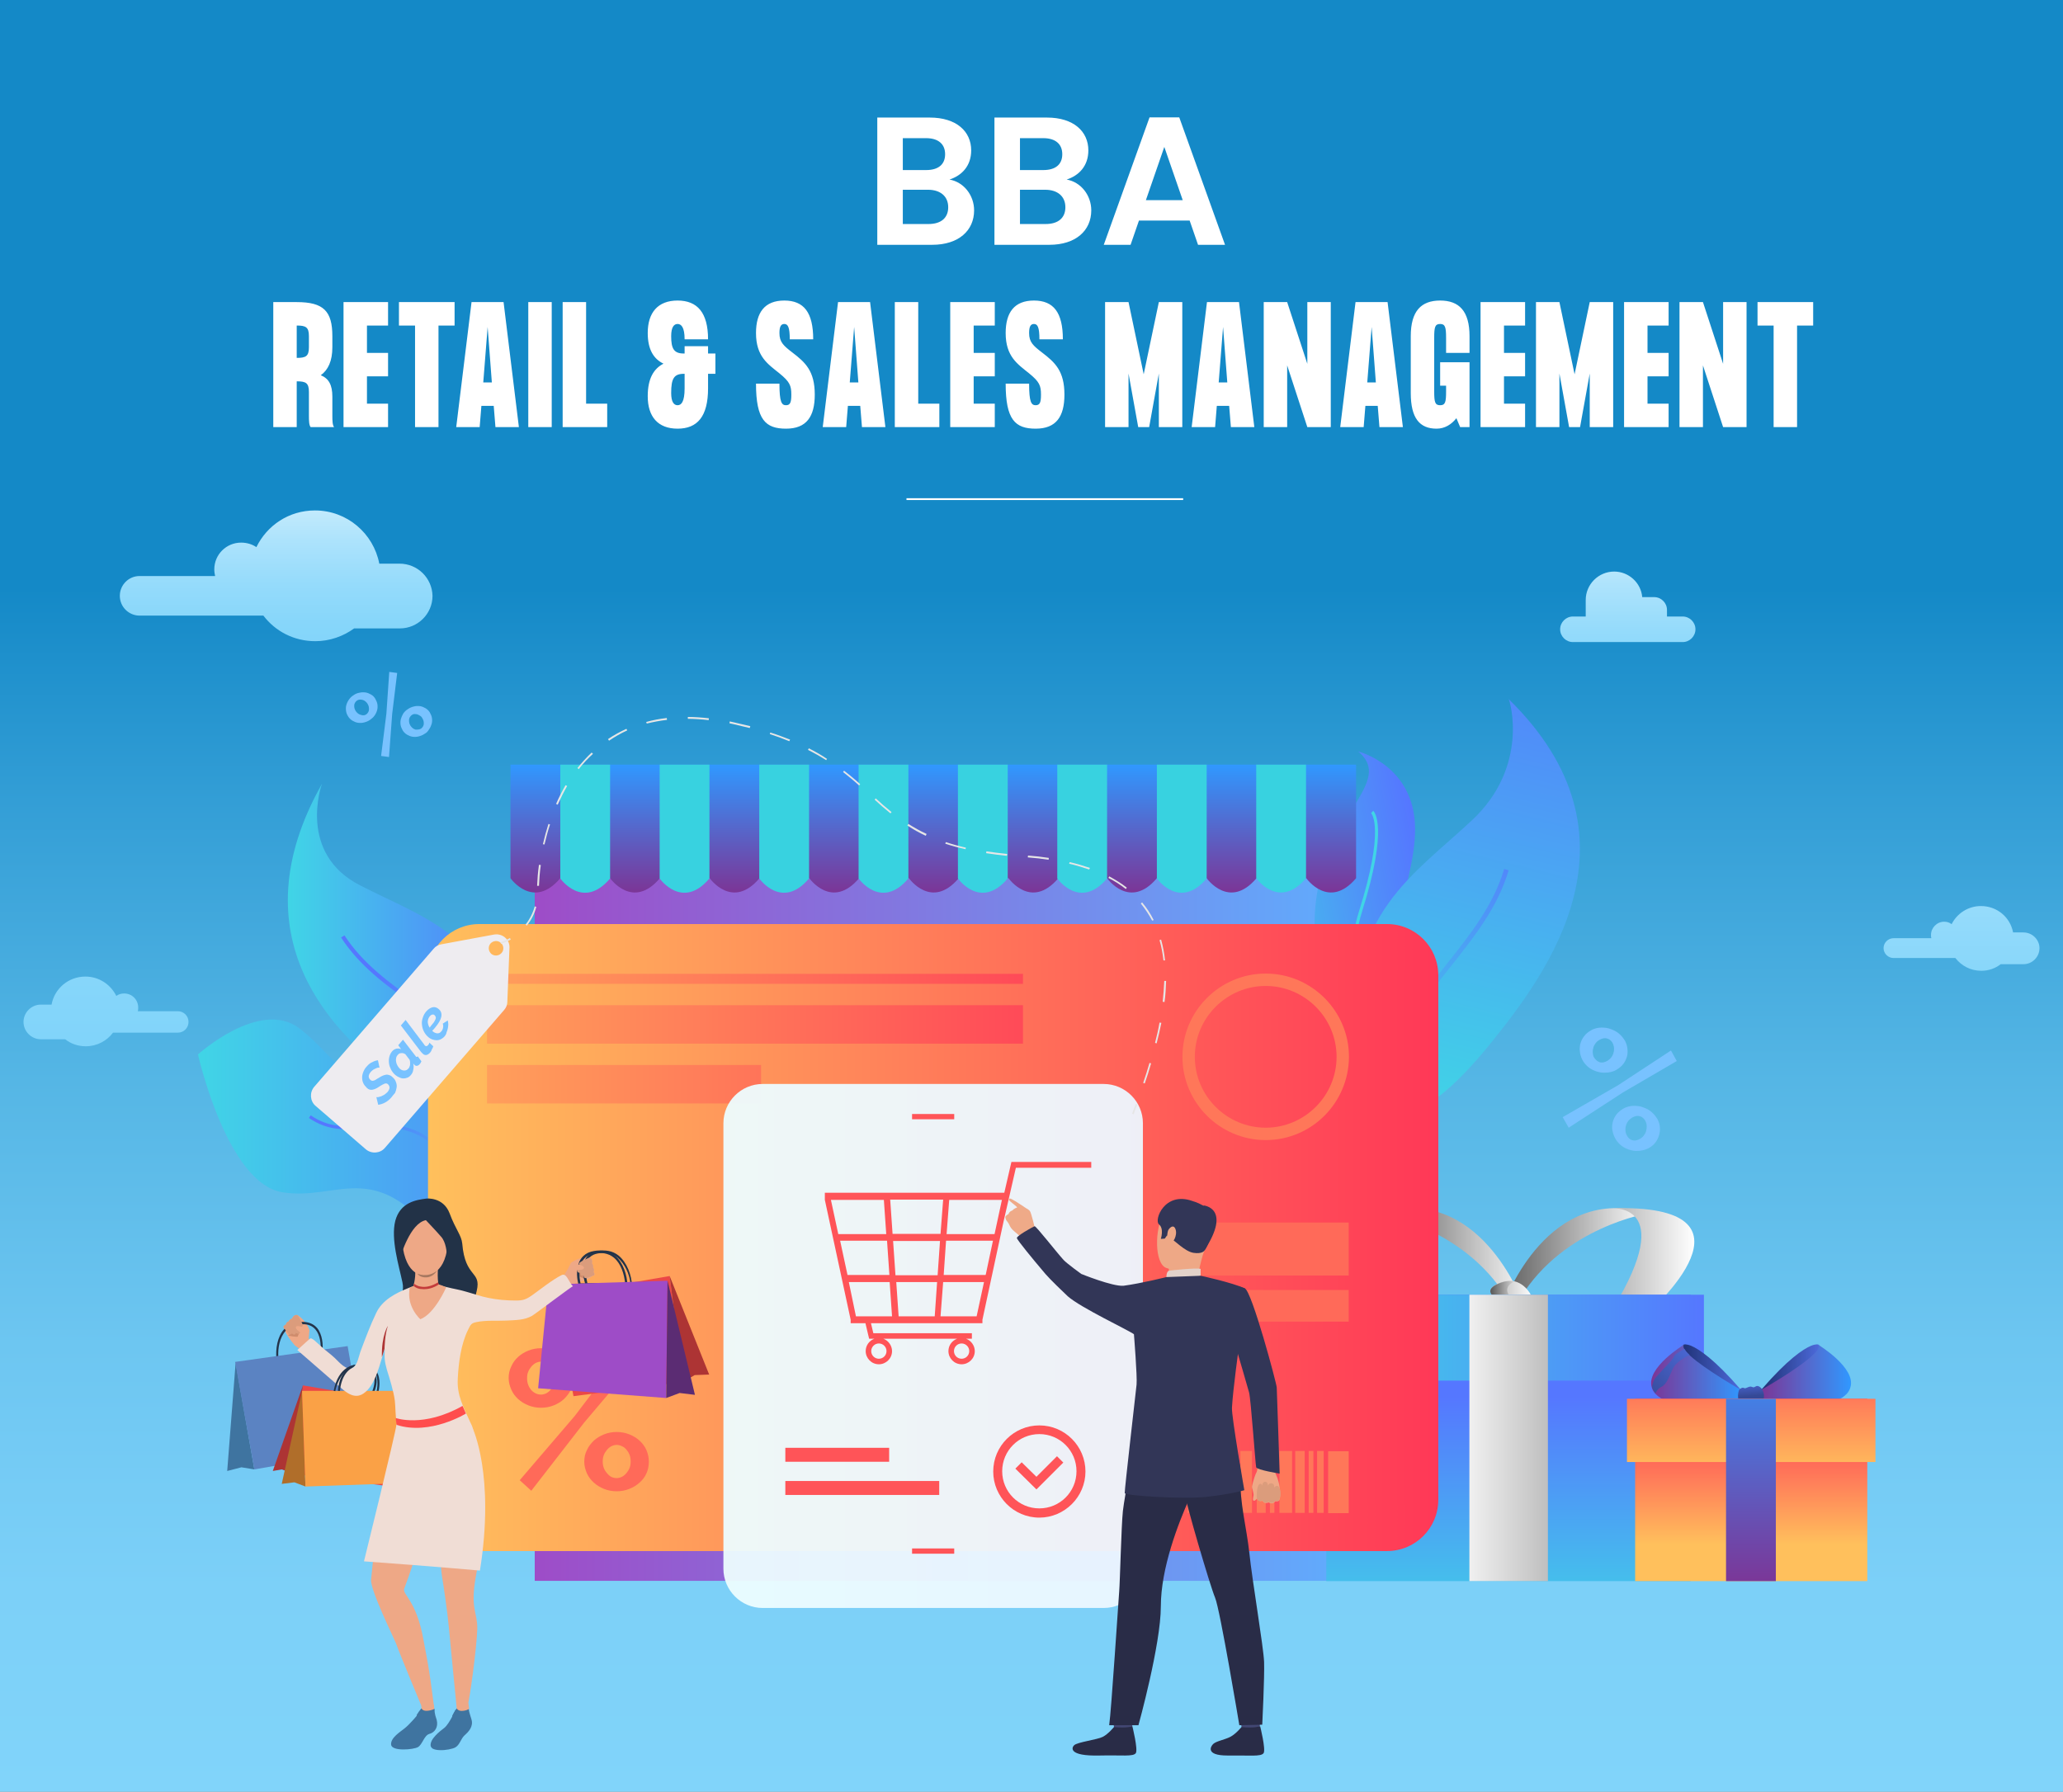 <svg width="396" height="344" viewBox="0 0 396 344" fill="none" xmlns="http://www.w3.org/2000/svg">
<rect x="0" y="0" width="396" height="344" fill="#808080" stroke="none"/>
<path d="M0 344V0H396V344H0Z" fill="url(#paint0_linear_228_15805)"/>
<path d="M322.992 118.363H319.983V117.096C319.983 115.75 318.875 114.641 317.529 114.641H315.232C314.995 111.87 312.619 109.732 309.848 109.732C306.839 109.732 304.384 112.187 304.384 115.196V118.363H301.929C300.583 118.363 299.475 119.471 299.475 120.818C299.475 122.164 300.583 123.272 301.929 123.272H322.992C324.338 123.272 325.447 122.164 325.447 120.818C325.447 119.471 324.338 118.363 322.992 118.363Z" fill="url(#paint1_linear_228_15805)"/>
<path d="M166.049 161.518H163.04V160.251C163.04 158.905 161.931 157.797 160.585 157.797H158.289C158.051 155.025 155.676 152.887 152.904 152.887C149.895 152.887 147.441 155.342 147.441 158.351V161.518H144.986C143.64 161.518 142.531 162.627 142.531 163.973C142.531 165.319 143.64 166.428 144.986 166.428H166.049C167.395 166.428 168.504 165.319 168.504 163.973C168.504 162.627 167.395 161.518 166.049 161.518Z" fill="url(#paint2_linear_228_15805)"/>
<path d="M76.687 108.215H72.807C71.698 102.434 66.63 98 60.454 98C55.465 98 51.269 100.851 49.21 105.047C48.418 104.493 47.389 104.176 46.28 104.176C43.429 104.176 41.133 106.473 41.133 109.323C41.133 109.798 41.212 110.194 41.291 110.59H26.801C24.663 110.59 23 112.332 23 114.391C23 116.529 24.742 118.192 26.801 118.192H50.556C52.852 121.201 56.416 123.101 60.533 123.101C63.305 123.101 65.918 122.151 67.977 120.647H76.766C80.171 120.647 83.022 117.875 83.022 114.391C82.942 110.986 80.171 108.215 76.687 108.215Z" fill="url(#paint3_linear_228_15805)"/>
<path d="M388.398 179.018H386.419C385.864 176.088 383.33 173.95 380.242 173.95C377.787 173.95 375.649 175.376 374.62 177.434C374.224 177.118 373.749 176.959 373.195 176.959C371.769 176.959 370.661 178.147 370.661 179.493C370.661 179.731 370.661 179.968 370.74 180.127H363.455C362.426 180.127 361.555 180.998 361.555 182.027C361.555 183.056 362.426 183.927 363.455 183.927H375.333C376.52 185.432 378.263 186.382 380.321 186.382C381.747 186.382 383.014 185.907 384.043 185.115H388.398C390.14 185.115 391.486 183.69 391.486 182.027C391.486 180.443 390.14 179.018 388.398 179.018Z" fill="url(#paint4_linear_228_15805)"/>
<path d="M187.256 165.215H191.136C192.244 159.434 197.312 155 203.488 155C208.477 155 212.674 157.851 214.732 162.047C215.524 161.493 216.554 161.176 217.662 161.176C220.513 161.176 222.809 163.473 222.809 166.323C222.809 166.798 222.73 167.194 222.651 167.59H237.221C239.359 167.59 241.022 169.332 241.022 171.391C241.022 173.529 239.28 175.192 237.221 175.192H213.466C211.169 178.201 207.606 180.101 203.488 180.101C200.717 180.101 198.104 179.151 196.045 177.647H187.256C183.851 177.647 181 174.875 181 171.391C181 167.986 183.851 165.215 187.256 165.215Z" fill="url(#paint5_linear_228_15805)"/>
<path d="M7.839 192.875H9.898C10.453 189.787 13.145 187.491 16.391 187.491C19.004 187.491 21.221 188.995 22.33 191.212C22.726 190.896 23.28 190.737 23.835 190.737C25.339 190.737 26.527 191.925 26.527 193.43C26.527 193.667 26.527 193.905 26.448 194.142H34.129C35.237 194.142 36.187 195.013 36.187 196.201C36.187 197.31 35.316 198.26 34.129 198.26H21.697C20.509 199.843 18.608 200.873 16.471 200.873C14.966 200.873 13.62 200.398 12.511 199.527H7.839C6.018 199.527 4.514 198.022 4.514 196.201C4.514 194.38 6.018 192.875 7.839 192.875Z" fill="url(#paint6_linear_228_15805)"/>
<path d="M255.602 156.263H102.645V303.505H255.602V156.263Z" fill="url(#paint7_linear_228_15805)"/>
<path d="M292.17 249.788C292.17 249.788 283.875 226.976 264.654 232.944C264.654 232.944 280.84 235.524 289.186 249.13C297.481 262.686 292.17 249.788 292.17 249.788Z" fill="url(#paint8_linear_228_15805)"/>
<path d="M288.884 249.788C288.884 249.788 297.179 226.976 316.4 232.944C316.4 232.944 300.214 235.524 291.868 249.13C283.624 262.686 288.884 249.788 288.884 249.788Z" fill="url(#paint9_linear_228_15805)"/>
<path d="M309.115 231.983C309.115 231.983 322.165 230.618 309.621 251.204L316.399 252.013C316.399 252.013 340.476 230.921 309.115 231.983Z" fill="url(#paint10_linear_228_15805)"/>
<path d="M294.447 249.839L292.171 250.85L291.564 251.103C291.564 251.103 282.56 248.574 287.618 246.399C288.832 245.893 289.844 245.792 290.704 245.994C293.435 246.652 294.447 249.839 294.447 249.839Z" fill="url(#paint11_linear_228_15805)"/>
<path d="M292.171 250.901L291.564 251.154C291.564 251.154 282.56 248.625 287.618 246.45C288.832 245.944 289.844 245.843 290.704 246.045C290.704 246.045 286.759 247.411 292.171 250.901Z" fill="url(#paint12_linear_228_15805)"/>
<path d="M324.544 248.574H254.59V303.556H324.544V248.574Z" fill="url(#paint13_linear_228_15805)"/>
<path d="M327.073 248.574H252.111V265.063H327.073V248.574Z" fill="url(#paint14_linear_228_15805)"/>
<path d="M297.128 248.574H282.055V303.556H297.128V248.574Z" fill="url(#paint15_linear_228_15805)"/>
<path d="M334.256 266.884C334.256 266.884 328.186 264.659 324.797 262.18C323.785 261.422 323.027 260.663 322.774 259.955C322.521 259.297 322.622 258.69 323.229 258.134C323.229 258.134 323.634 257.982 324.645 258.387C326.163 259.044 329.096 260.966 334.053 266.682C334.155 266.783 334.205 266.834 334.256 266.884Z" fill="url(#paint16_linear_228_15805)"/>
<path d="M334.253 266.884L333.899 268.604C333.899 268.604 321.759 271.639 317.864 267.694C317.814 267.643 317.763 267.593 317.713 267.542C317.359 267.137 317.156 266.733 317.055 266.328C315.942 262.585 323.226 258.184 323.226 258.184C323.074 258.387 323.125 258.69 323.327 259.044C323.529 259.398 323.884 259.803 324.339 260.208C327.222 262.888 334.253 266.884 334.253 266.884Z" fill="url(#paint17_linear_228_15805)"/>
<path d="M324.341 260.157C324.341 260.157 321.862 261.169 321.103 262.787C320.345 264.406 319.94 265.772 318.878 266.277C318.372 266.53 318.018 266.986 317.765 267.491C317.411 267.087 317.209 266.682 317.107 266.277C317.209 265.62 317.411 264.912 317.967 264.305C319.535 262.484 321.103 261.118 321.306 260.461C321.457 259.955 322.773 259.297 323.38 258.994C323.531 259.348 323.885 259.752 324.341 260.157Z" fill="url(#paint18_linear_228_15805)"/>
<path d="M337.998 266.884C337.998 266.884 344.068 264.659 347.457 262.18C348.468 261.422 349.227 260.663 349.48 259.955C349.733 259.297 349.632 258.69 349.025 258.134C349.025 258.134 348.62 257.982 347.608 258.387C346.091 259.044 343.157 260.966 338.2 266.682C338.099 266.783 338.049 266.834 337.998 266.884Z" fill="url(#paint19_linear_228_15805)"/>
<path d="M337.998 266.884L338.352 268.604C338.352 268.604 350.492 271.639 354.386 267.694C354.437 267.643 354.488 267.593 354.538 267.542C354.892 267.137 355.094 266.733 355.196 266.328C356.308 262.585 349.025 258.184 349.025 258.184C349.177 258.387 349.126 258.69 348.924 259.044C348.721 259.398 348.367 259.803 347.912 260.208C345.079 262.888 337.998 266.884 337.998 266.884Z" fill="url(#paint20_linear_228_15805)"/>
<path d="M333.796 266.884C333.796 266.884 334.353 266.227 334.757 266.48C335.162 266.733 335.718 265.974 336.325 266.277C336.932 266.581 336.983 265.772 337.742 266.227C338.5 266.682 338.905 268.149 338.349 268.857C337.792 269.616 337.489 268.705 337.236 268.857C336.983 269.009 336.477 269.666 335.617 269.161C334.757 268.655 333.543 269.616 333.645 269.009C333.746 268.402 333.442 268.098 333.796 266.884Z" fill="url(#paint21_linear_228_15805)"/>
<path d="M358.433 268.554H313.871V303.556H358.433V268.554Z" fill="url(#paint22_linear_228_15805)"/>
<path d="M359.999 268.554H312.301V280.693H359.999V268.554Z" fill="url(#paint23_linear_228_15805)"/>
<path d="M340.878 268.554H331.318V303.556H340.878V268.554Z" fill="url(#paint24_linear_228_15805)"/>
<path d="M76.795 207.755C84.483 213.117 92.07 216.708 96.117 214.533C96.37 214.381 96.572 214.229 96.774 214.078C99.101 212.257 99.91 207.957 98.342 200.168C94.245 179.531 81.246 176.243 69.106 169.971C57.119 163.85 61.671 150.75 61.823 150.446C45.232 179.834 63.745 198.65 76.795 207.755Z" fill="url(#paint25_linear_228_15805)"/>
<path d="M96.168 214.533C96.421 214.381 96.623 214.229 96.825 214.078C95.308 210.031 91.919 202.292 87.316 198.043C85.141 196.071 82.612 194.25 79.931 192.378C74.873 188.787 69.663 185.044 66.122 179.581L65.465 179.986C69.107 185.6 74.367 189.343 79.476 192.985C82.106 194.857 84.635 196.678 86.76 198.6C91.261 202.747 94.65 210.638 96.168 214.533Z" fill="url(#paint26_linear_228_15805)"/>
<path d="M54.186 228.898C64.808 230.618 71.687 222.221 83.928 237.699C94.499 251.052 109.471 236.283 113.315 231.983C113.922 231.326 114.276 230.871 114.276 230.871C114.276 230.871 114.024 230.921 113.619 231.022C110.989 231.579 100.923 233.248 98.546 225.559C95.814 216.708 87.974 204.72 77.656 207.907C67.337 211.093 65.112 203.304 57.474 197.436C49.887 191.67 38 202.444 38 202.444C38 202.444 43.564 227.178 54.186 228.898Z" fill="url(#paint27_linear_228_15805)"/>
<path d="M87.517 226.015C89.54 229.505 91.614 233.147 96.369 235.17C102.843 237.901 109.419 234.715 113.364 232.085C113.971 231.427 114.325 230.972 114.325 230.972C114.325 230.972 114.072 231.022 113.668 231.123C109.975 233.754 103.197 237.396 96.622 234.614C92.07 232.691 90.046 229.151 88.074 225.711C85.797 221.766 83.42 217.669 77.249 216.253C74.518 215.646 72.09 215.848 69.713 216C66.324 216.303 63.137 216.556 59.647 214.128L59.293 214.634C62.985 217.163 66.273 216.91 69.763 216.607C72.09 216.404 74.467 216.202 77.098 216.809C83.016 218.175 85.191 221.968 87.517 226.015Z" fill="url(#paint28_linear_228_15805)"/>
<path d="M252.413 179.429C253.576 200.471 270.217 199.409 271.532 199.308C271.583 199.308 271.633 199.308 271.633 199.308C271.279 198.903 270.925 198.448 270.622 198.043C262.276 186.46 271.785 170.628 271.633 158.995C271.482 146.906 260.708 144.276 260.708 144.276C268.599 150.902 251.199 157.578 252.413 179.429Z" fill="url(#paint29_linear_228_15805)"/>
<path d="M262.175 190.051C264.451 194.098 267.992 197.133 271.532 199.308C271.583 199.308 271.634 199.308 271.634 199.308C271.28 198.903 270.925 198.448 270.622 198.043C267.587 195.969 264.653 193.238 262.681 189.799C260.152 185.347 259.747 180.39 261.416 175.13C266.677 158.438 263.692 155.757 263.591 155.656L263.389 155.909L263.187 156.111C263.338 156.263 265.817 159.248 260.86 174.978C259.14 180.34 259.545 185.398 262.175 190.051Z" fill="url(#paint30_linear_228_15805)"/>
<path d="M285.998 200.471C279.372 208.665 272.341 214.887 267.283 213.774C266.979 213.724 266.676 213.622 266.423 213.521C263.338 212.257 261.163 207.907 260.404 199.055C258.431 175.535 271.38 167.948 282.558 157.477C293.585 147.159 289.842 134.513 289.589 134.21C316.549 160.613 297.227 186.612 285.998 200.471Z" fill="url(#paint31_linear_228_15805)"/>
<path d="M267.284 213.724C266.98 213.673 266.677 213.572 266.424 213.471C266.828 208.665 268.042 199.257 271.684 193.289C273.404 190.456 275.579 187.775 277.855 184.892C282.155 179.48 286.656 173.815 288.73 166.835L289.59 167.088C287.466 174.27 282.913 179.935 278.563 185.449C276.287 188.281 274.163 191.013 272.443 193.744C268.902 199.561 267.688 209.07 267.284 213.724Z" fill="url(#paint32_linear_228_15805)"/>
<path d="M266.223 297.79H92.022C86.559 297.79 82.158 293.389 82.158 287.926V187.27C82.158 181.807 86.559 177.406 92.022 177.406H266.223C271.686 177.406 276.087 181.807 276.087 187.27V287.926C276.087 293.389 271.686 297.79 266.223 297.79Z" fill="url(#paint33_linear_228_15805)"/>
<path d="M242.954 218.883C234.153 218.883 226.971 211.7 226.971 202.899C226.971 194.098 234.153 186.915 242.954 186.915C251.755 186.915 258.938 194.098 258.938 202.899C258.887 211.751 251.755 218.883 242.954 218.883ZM242.954 189.293C235.468 189.293 229.348 195.413 229.348 202.899C229.348 210.385 235.468 216.505 242.954 216.505C250.44 216.505 256.561 210.385 256.561 202.899C256.561 195.413 250.44 189.293 242.954 189.293Z" fill="#FF7759"/>
<path d="M103.858 270.273C102.998 270.273 102.189 270.122 101.43 269.818C100.672 269.515 100.014 269.11 99.458 268.604C98.901 268.098 98.446 267.491 98.142 266.783C97.839 266.075 97.637 265.367 97.637 264.558C97.637 263.799 97.788 263.04 98.142 262.332C98.446 261.624 98.901 261.017 99.458 260.511C100.014 260.005 100.672 259.601 101.43 259.297C102.189 258.994 102.998 258.842 103.858 258.842C104.718 258.842 105.527 258.994 106.286 259.297C107.045 259.601 107.702 260.005 108.259 260.511C108.815 261.017 109.27 261.624 109.574 262.332C109.877 263.04 110.08 263.748 110.08 264.558C110.08 265.367 109.928 266.126 109.574 266.783C109.27 267.491 108.815 268.048 108.259 268.604C107.702 269.11 107.045 269.515 106.286 269.818C105.527 270.122 104.718 270.273 103.858 270.273ZM99.761 284.183L110.333 271.841L120.095 258.994L122.371 261.017L112.103 273.156L101.987 286.206L99.761 284.183ZM103.858 267.744C104.212 267.744 104.566 267.643 104.87 267.491C105.173 267.34 105.477 267.087 105.73 266.783C105.983 266.48 106.185 266.176 106.337 265.772C106.488 265.367 106.539 264.962 106.539 264.558C106.539 263.698 106.286 262.939 105.73 262.332C105.224 261.725 104.566 261.422 103.858 261.422C103.504 261.422 103.15 261.523 102.847 261.674C102.543 261.826 102.24 262.079 101.987 262.383C101.734 262.686 101.531 262.99 101.38 263.394C101.228 263.748 101.177 264.153 101.177 264.608C101.177 265.468 101.43 266.227 101.987 266.884C102.493 267.441 103.15 267.744 103.858 267.744ZM118.375 286.308C117.515 286.308 116.706 286.156 115.947 285.852C115.188 285.549 114.531 285.144 113.974 284.638C113.418 284.133 112.963 283.526 112.659 282.868C112.356 282.16 112.154 281.452 112.154 280.642C112.154 279.833 112.305 279.074 112.659 278.417C112.963 277.709 113.418 277.152 113.974 276.596C114.531 276.09 115.188 275.685 115.947 275.382C116.706 275.078 117.515 274.927 118.375 274.927C119.235 274.927 120.044 275.078 120.803 275.382C121.562 275.685 122.219 276.09 122.776 276.596C123.332 277.102 123.787 277.709 124.091 278.417C124.394 279.125 124.546 279.833 124.546 280.642C124.546 281.452 124.394 282.21 124.091 282.868C123.787 283.576 123.332 284.133 122.776 284.638C122.219 285.144 121.562 285.549 120.803 285.852C120.044 286.156 119.235 286.308 118.375 286.308ZM118.375 283.778C118.729 283.778 119.083 283.677 119.387 283.526C119.69 283.374 119.994 283.121 120.247 282.817C120.499 282.514 120.702 282.21 120.853 281.806C121.005 281.452 121.056 281.047 121.056 280.592C121.056 280.137 121.005 279.732 120.853 279.327C120.702 278.923 120.499 278.619 120.247 278.316C119.994 278.012 119.741 277.81 119.387 277.658C119.083 277.506 118.729 277.405 118.375 277.405C118.021 277.405 117.667 277.506 117.363 277.658C117.06 277.81 116.756 278.063 116.504 278.366C116.251 278.67 116.048 278.973 115.897 279.378C115.745 279.783 115.694 280.187 115.694 280.592C115.694 281.452 115.947 282.21 116.504 282.817C117.009 283.475 117.616 283.778 118.375 283.778Z" fill="#FF6A59"/>
<path d="M196.368 192.985H93.486V200.37H196.368V192.985Z" fill="url(#paint34_linear_228_15805)"/>
<path d="M196.368 186.966H93.486V188.888H196.368V186.966Z" fill="url(#paint35_linear_228_15805)"/>
<path d="M146.091 204.467H93.486V211.852H146.091V204.467Z" fill="url(#paint36_linear_228_15805)"/>
<path opacity="0.95" d="M211.85 308.715H146.398C142.25 308.715 138.861 305.326 138.861 301.178V215.646C138.861 211.498 142.25 208.109 146.398 208.109H211.85C215.998 208.109 219.387 211.498 219.387 215.646V301.178C219.387 305.377 215.998 308.715 211.85 308.715Z" fill="url(#paint37_linear_228_15805)"/>
<path d="M199.506 291.366C194.6 291.366 190.654 287.37 190.654 282.514C190.654 277.608 194.65 273.662 199.506 273.662C204.412 273.662 208.358 277.658 208.358 282.514C208.358 287.37 204.362 291.366 199.506 291.366ZM199.506 275.331C195.561 275.331 192.374 278.518 192.374 282.463C192.374 286.409 195.561 289.595 199.506 289.595C203.451 289.595 206.638 286.409 206.638 282.463C206.638 278.518 203.451 275.331 199.506 275.331Z" fill="#FF5458"/>
<path d="M198.947 285.953L194.9 281.958L196.114 280.744L198.947 283.526L202.892 279.58L204.106 280.794L198.947 285.953Z" fill="#FF5458"/>
<path d="M226.72 278.569H224.141V290.455H226.72V278.569Z" fill="#FF7759"/>
<path d="M229.198 278.569H227.934V290.455H229.198V278.569Z" fill="#FF7759"/>
<path d="M232.79 278.569H230.463V290.455H232.79V278.569Z" fill="#FF7759"/>
<path d="M235.52 278.569H234.104V290.455H235.52V278.569Z" fill="#FF7759"/>
<path d="M237.142 278.619H236.484V290.506H237.142V278.619Z" fill="#FF7759"/>
<path d="M240.325 278.569H238.1V290.455H240.325V278.569Z" fill="#FF7759"/>
<path d="M242.958 278.569H241.238V290.455H242.958V278.569Z" fill="#FF7759"/>
<path d="M244.626 278.569H243.766V290.455H244.626V278.569Z" fill="#FF7759"/>
<path d="M248.016 278.569H245.588V290.455H248.016V278.569Z" fill="#FF7759"/>
<path d="M250.444 278.569H248.623V290.455H250.444V278.569Z" fill="#FF7759"/>
<path d="M252.112 278.569H251.201V290.455H252.112V278.569Z" fill="#FF7759"/>
<path d="M254.085 278.569H252.82V290.455H254.085V278.569Z" fill="#FF7759"/>
<path d="M258.889 278.619H254.943V290.506H258.889V278.619Z" fill="#FF7759"/>
<path d="M97.99 146.805V168.605C97.99 168.605 102.34 174.776 107.55 168.605H117.11C117.11 168.605 121.46 174.776 126.67 168.605H136.23C136.23 168.605 140.58 174.776 145.789 168.605H155.349C155.349 168.605 159.699 174.776 164.909 168.605H174.469C174.469 168.605 178.819 174.776 184.029 168.605H193.589C193.589 168.605 197.939 174.776 203.149 168.605H212.506C212.506 168.605 216.856 174.776 222.066 168.605H231.626C231.626 168.605 235.976 174.776 241.186 168.605H250.745C250.745 168.605 255.095 174.776 260.305 168.605V146.805H97.99Z" fill="url(#paint38_linear_228_15805)"/>
<path d="M107.551 168.656C107.551 168.656 111.901 174.827 117.111 168.656V146.805H107.551V168.656Z" fill="#38D2E0"/>
<path d="M126.619 168.656C126.619 168.656 130.969 174.827 136.179 168.656V146.805H126.619V168.656Z" fill="#38D2E0"/>
<path d="M145.74 168.656C145.74 168.656 150.09 174.827 155.3 168.656V146.805H145.74V168.656Z" fill="#38D2E0"/>
<path d="M164.809 168.656C164.809 168.656 169.159 174.827 174.368 168.656V146.805H164.809V168.656V168.656Z" fill="#38D2E0"/>
<path d="M183.877 168.656C183.877 168.656 188.227 174.827 193.437 168.656V146.805H183.877V168.656Z" fill="#38D2E0"/>
<path d="M202.947 168.656C202.947 168.656 207.297 174.827 212.507 168.656V146.805H202.947V168.656Z" fill="#38D2E0"/>
<path d="M222.066 168.656C222.066 168.656 226.416 174.827 231.626 168.656V146.805H222.066V168.656Z" fill="#38D2E0"/>
<path d="M241.137 146.805V168.605C241.137 168.605 245.487 174.776 250.697 168.605V146.805H241.137Z" fill="#38D2E0"/>
<path d="M194.144 223.081L192.778 228.999H158.332V230.365L163.289 253.379V254.037H166.122L166.83 257.021H167.841C166.88 257.375 166.172 258.286 166.172 259.398C166.172 260.764 167.285 261.927 168.701 261.927C170.067 261.927 171.23 260.815 171.23 259.398C171.23 258.336 170.522 257.375 169.561 257.021H183.724C182.763 257.375 182.055 258.286 182.055 259.398C182.055 260.764 183.167 261.927 184.584 261.927C185.949 261.927 187.113 260.815 187.113 259.398C187.113 258.336 186.405 257.375 185.444 257.021H186.556V255.959H167.639L167.184 254.037H188.58V253.379L192.626 234.563L195.003 224.194H209.47V223.081H194.144ZM170.168 259.398C170.168 260.208 169.51 260.865 168.701 260.865C167.892 260.865 167.234 260.208 167.234 259.398C167.234 258.589 167.892 257.931 168.701 257.931C169.51 257.931 170.168 258.589 170.168 259.398ZM186.051 259.398C186.051 260.208 185.393 260.865 184.584 260.865C183.774 260.865 183.117 260.208 183.117 259.398C183.117 258.589 183.774 257.931 184.584 257.931C185.393 257.931 186.051 258.589 186.051 259.398ZM171.433 238.255H180.436L179.981 244.831H171.888L171.433 238.255ZM170.724 244.78H162.682L161.266 238.205H170.269L170.724 244.78ZM180.537 236.89H171.331L170.876 230.314H181.043L180.537 236.89ZM182.206 230.365H192.323L190.906 236.94H181.701L182.206 230.365ZM179.88 246.146L179.424 252.722H172.495L172.04 246.146H179.88ZM181.043 246.146H188.883L187.467 252.722H180.537L181.043 246.146ZM189.187 244.78H181.144L181.599 238.205H190.603L189.237 244.629L189.187 244.78ZM169.662 230.365L170.117 236.94H160.912L159.495 230.365H169.662ZM162.935 246.146H170.775L171.23 252.722H164.301L162.935 246.146Z" fill="#FF5458"/>
<path d="M183.167 297.284H175.074V298.295H183.167V297.284Z" fill="#FF5458"/>
<path d="M183.167 213.875H175.074V214.887H183.167V213.875Z" fill="#FF5458"/>
<path d="M170.677 277.962H150.748V280.642H170.677V277.962Z" fill="#FF5458"/>
<path d="M180.287 284.335H150.748V287.016H180.287V284.335Z" fill="#FF5458"/>
<path d="M258.889 234.715H227.934V244.882H258.889V234.715Z" fill="#FF6A59"/>
<path d="M258.889 247.664H227.934V253.733H258.889V247.664Z" fill="#FF6A59"/>
<path d="M241.993 280.491C241.993 280.491 241.589 281.148 241.538 281.705C241.488 282.109 241.134 282.767 240.982 283.121C240.83 283.475 240.324 285.093 240.324 285.498C240.324 285.65 240.678 286.763 240.628 287.066C240.577 287.42 240.375 288.078 240.678 288.128C240.982 288.179 241.336 287.623 241.336 287.623C241.336 287.623 241.285 287.926 241.589 288.078C242.095 288.331 242.347 288.128 242.347 288.128C242.347 288.128 242.55 288.482 242.752 288.533C243.258 288.634 243.511 288.432 243.511 288.432C243.511 288.432 243.764 288.634 244.118 288.634C244.573 288.634 244.775 288.23 244.775 288.23C244.775 288.23 245.332 288.331 245.534 288.078C245.686 287.825 245.686 287.521 245.736 287.268C245.787 287.016 245.736 284.79 244.978 283.222C244.219 281.603 245.18 280.086 245.18 280.086L241.993 280.491Z" fill="#EEA886"/>
<path d="M241.232 287.42C241.232 287.42 241.181 285.448 241.687 284.992C242.193 284.588 242.294 285.296 242.294 285.296C242.294 285.296 242.244 284.588 242.8 284.487C243.356 284.385 243.407 285.245 243.407 285.245C243.407 285.245 243.508 284.689 244.115 284.79C244.722 284.891 244.57 285.599 244.57 285.599C244.57 285.599 245.127 284.891 245.531 285.549C246.138 286.662 245.531 287.977 245.531 287.977C245.531 287.977 245.329 288.28 244.773 288.128C244.773 288.128 244.368 288.887 243.508 288.331C243.508 288.331 242.648 288.837 242.294 288.027C242.345 288.128 241.384 288.584 241.232 287.42Z" fill="#DB9C7C"/>
<path d="M235.212 251.811C235.212 251.811 238.601 263.192 239.765 267.34C240.119 268.655 240.979 281.199 241.13 281.705C241.282 282.21 245.632 282.919 245.632 282.919C245.632 282.919 245.126 267.238 245.076 266.379C245.025 265.519 240.321 247.967 238.955 247.36C237.944 246.905 237.387 247.259 236.072 248.22C234.251 249.586 235.212 251.811 235.212 251.811Z" fill="#323657"/>
<path d="M237.998 329.352C237.998 329.352 238.302 331.527 238.352 331.831C238.403 332.134 241.792 331.628 241.792 331.628L242.045 329.049C242.045 329.099 238.403 329.049 237.998 329.352Z" fill="#424773"/>
<path d="M238.303 331.578C238.303 331.578 237.241 332.893 236.178 333.449C235.116 334.006 233.498 334.258 232.891 334.815C232.435 335.22 231.272 337.04 235.622 337.04C239.972 336.99 242.046 337.293 242.552 336.585C243.007 335.877 241.894 331.426 241.894 331.426C241.894 331.426 240.781 331.831 238.303 331.578Z" fill="#292C47"/>
<path d="M213.52 329.352C213.52 329.352 213.823 331.527 213.874 331.831C213.924 332.134 217.313 331.628 217.313 331.628L217.566 329.049C217.566 329.099 213.924 329.049 213.52 329.352Z" fill="#424773"/>
<path d="M213.822 331.578C213.822 331.578 212.76 332.893 211.698 333.449C210.636 334.006 206.791 334.461 206.184 335.068C205.729 335.472 204.971 337.192 211.091 337.04C215.441 336.939 217.515 337.293 218.02 336.585C218.476 335.877 217.363 331.426 217.363 331.426C217.363 331.426 216.351 331.831 213.822 331.578Z" fill="#292C47"/>
<path d="M235.162 273.966C235.162 273.966 238.349 279.074 238.147 283.677C237.894 288.28 239.31 293.338 239.816 298.144C240.372 303.505 242.547 316.252 242.648 319.084C242.75 321.967 242.294 331.122 242.294 331.122L237.894 331.224C237.894 331.224 234.201 309.018 233.24 306.742C232.279 304.466 227.525 288.28 227.373 286.51C227.171 284.689 235.162 273.966 235.162 273.966Z" fill="#292C47"/>
<path d="M218.274 274.623C218.274 274.623 215.846 287.268 215.542 290.101C215.239 292.934 214.986 303.758 214.834 305.528C214.682 307.299 213.317 328.543 212.912 331.224H218.527C218.527 331.224 222.826 315.746 222.826 308.411C222.826 301.077 226.164 292.478 228.339 287.623C230.514 282.767 235.421 282.666 236.736 273.713C236.786 273.713 220.044 271.791 218.274 274.623Z" fill="#292C47"/>
<path d="M229.804 231.073C229.804 231.073 225.505 229.454 223.482 232.742C221.509 236.03 221.661 242.605 223.836 243.415C226.011 244.224 229.248 243.819 230.361 241.745C231.474 239.672 232.485 236.738 232.435 234.765C232.435 232.742 230.917 231.629 229.804 231.073Z" fill="#EEA886"/>
<path d="M224.341 243.516C224.341 243.516 224.543 244.679 224.24 245.236C223.936 245.792 229.804 245.843 229.804 245.843C229.804 245.843 230.259 242.707 231.17 240.076C232.08 237.497 224.341 243.516 224.341 243.516Z" fill="#EEA886"/>
<path d="M231.171 240.127C231.171 240.127 230.766 240.784 229.097 240.532C227.428 240.279 225.404 238.053 224.747 237.8C224.039 237.547 224.039 237.143 224.039 237.143L223.584 237.8L222.825 237.851C222.825 237.851 223.482 235.878 222.471 235.069C221.459 234.259 223.533 228.696 228.844 230.567C228.844 230.567 232.941 231.68 232.789 234.007C232.688 236.333 232.132 238.964 231.171 240.127Z" fill="#323657"/>
<path d="M223.889 245.185C223.889 245.185 223.889 244.072 224.394 243.971C224.9 243.87 229.857 243.364 230.464 243.617V244.881C230.464 244.932 229.301 245.64 223.889 245.185Z" fill="#E2D2CA"/>
<path d="M224.189 236.333C224.29 235.929 225.251 234.816 225.656 236.03C226.06 237.244 225.099 238.812 224.543 238.711C223.986 238.508 223.936 237.294 224.189 236.333Z" fill="#EEA886"/>
<path d="M204.11 258.134C204.057 258.187 204.057 258.187 204.11 258.134V258.134Z" fill="#323657"/>
<path d="M231.02 231.427C231.02 231.427 236.533 231.882 231.171 240.076L231.02 231.427Z" fill="#323657"/>
<path d="M193.587 233.096C193.739 232.54 194.346 232.388 194.346 232.388C194.599 232.034 195.206 231.832 195.206 231.832C195.206 231.781 195.206 231.781 195.257 231.781C194.852 231.376 193.739 230.567 193.689 230.415C193.587 230.213 193.638 230.213 193.84 230.112C194.043 230.011 195.864 231.225 196.471 231.629C196.622 231.73 196.723 231.832 196.774 231.832C196.926 231.983 197.28 232.084 197.583 232.388C197.634 232.439 197.634 232.439 197.685 232.489C197.988 232.894 198.696 236.03 198.696 236.03L197.432 236.586L196.167 237.648C196.167 237.648 194.7 236.434 194.346 236.08C193.992 235.726 193.79 235.271 193.689 235.069C193.689 235.018 193.638 234.968 193.587 234.866C193.436 234.614 193.183 234.31 193.183 234.31C193.031 234.108 192.98 233.703 192.98 233.703C192.98 233.349 193.587 233.096 193.587 233.096Z" fill="#EFAA88"/>
<path d="M215.64 246.854C219.079 246.399 223.884 245.185 223.884 245.185L230.51 244.932C230.51 244.932 236.58 246.247 238.957 247.36C239.16 247.461 239.16 252.772 239.817 254.138L237.845 258.336C237.845 258.336 236.681 266.631 236.479 270.273C236.378 271.942 238.856 286.105 238.856 286.105C238.856 286.105 236.226 286.864 231.724 287.37C227.223 287.876 215.943 287.167 215.892 286.662C215.842 286.105 218.067 266.834 218.169 265.822C218.32 264.305 217.663 256.161 217.663 256.161C216.601 255.352 207.496 251.103 204.967 248.877C204.309 248.27 201.477 245.539 200.668 244.578C197.835 241.24 195.508 238.357 195.205 237.75C194.901 237.396 198.29 235.524 198.594 235.423C198.847 235.322 202.691 240.279 204.158 241.897C204.815 242.605 207.547 244.578 207.547 244.578C207.547 244.578 213.515 247.006 215.64 246.854Z" fill="#323657"/>
<path d="M108.662 244.224C108.662 244.224 109.471 242.757 109.573 242.504C109.724 242.302 110.331 241.948 111.141 241.644C111.899 241.341 113.113 241.29 113.214 241.391C113.316 241.493 113.467 241.493 113.619 241.847C113.72 242.201 113.619 242.555 113.619 242.555C113.619 242.555 113.923 242.909 113.821 243.364C113.821 243.364 114.175 243.668 113.923 244.173C113.923 244.173 114.277 244.527 114.074 244.831C114.074 244.831 113.417 245.134 113.214 245.337C113.012 245.539 111.596 246.095 110.18 246.45C110.18 246.45 108.713 246.348 108.662 244.224Z" fill="#EEA886"/>
<path d="M110.989 243.617C110.989 243.617 110.888 244.477 110.787 244.679C110.635 244.881 112.405 245.64 112.405 245.64C112.405 245.64 112.001 243.769 110.989 243.617Z" fill="#CF8C6C"/>
<path d="M131.123 265.316L110.082 268.048L106.49 248.776L128.544 244.983L131.123 265.316Z" fill="#EB4747"/>
<path d="M120.447 246.854C120.396 244.831 119.638 242.403 118.07 241.088C116.906 240.127 115.49 239.925 114.023 240.177C110.584 240.734 110.381 244.325 111.09 246.804L120.447 246.854ZM111.444 246.399C110.837 243.718 111.393 241.088 114.124 240.633C115.439 240.43 116.755 240.582 117.817 241.442C119.182 242.555 119.84 244.629 119.992 246.399H111.444Z" fill="#23344A"/>
<path d="M121.308 246.854C121.258 244.831 120.347 242.403 118.779 241.088C117.616 240.127 116.199 239.925 114.733 240.177C111.293 240.734 111.698 244.325 112.406 246.804L121.308 246.854ZM112.76 246.399C112.153 243.718 112.052 241.088 114.834 240.633C116.149 240.43 117.464 240.582 118.526 241.442C119.892 242.555 120.853 244.629 121.005 246.399H112.76Z" fill="#23344A"/>
<path d="M127.879 268.402L103.297 266.53L105.27 246.601L128.132 245.893L127.879 268.402Z" fill="#9E4CC7"/>
<path d="M59.194 257.375C59.194 257.375 59.396 255.706 59.396 255.453C59.396 255.2 59.093 254.543 58.587 253.885C58.132 253.177 57.171 252.469 57.069 252.469C56.918 252.469 56.766 252.418 56.462 252.62C56.159 252.823 56.058 253.177 56.058 253.177C56.058 253.177 55.552 253.278 55.4 253.733C55.4 253.733 54.945 253.834 54.895 254.34C54.895 254.34 54.439 254.441 54.389 254.795C54.389 254.795 54.743 255.402 54.793 255.706C54.844 255.959 55.653 257.223 56.614 258.336C56.665 258.336 57.929 259.044 59.194 257.375Z" fill="#EEA886"/>
<path d="M61.872 259.702C62.074 258.134 61.872 256.161 60.86 254.947C60.152 254.138 59.241 253.834 58.23 253.784C56.813 253.733 55.498 254.138 54.537 255.2C53.222 256.616 52.868 259.044 53.071 260.966L61.872 259.702ZM53.425 260.46C53.323 258.791 53.678 256.768 54.841 255.504C55.701 254.543 56.915 254.188 58.23 254.239C59.14 254.239 59.95 254.543 60.557 255.251C61.416 256.262 61.669 257.982 61.518 259.348L53.425 260.46Z" fill="#23344A"/>
<path d="M43.613 282.413L45.232 261.624L48.823 282.109L46.345 281.705L43.613 282.413Z" fill="#3F74A0"/>
<path d="M48.823 282.109L70.219 278.366L66.729 258.437L45.131 261.472L48.823 282.109Z" fill="#5B83C2"/>
<path d="M71.739 264.153C72.093 265.165 71.739 266.48 71.334 267.441L71.739 267.491C72.194 266.48 72.497 265.165 72.143 264.102L71.739 264.153Z" fill="#23344A"/>
<path d="M55.957 282.919L73.509 285.195L76.493 269.11L58.132 265.974L55.957 282.919Z" fill="#EB4747"/>
<path d="M52.365 282.413L58.132 266.024L55.956 282.817L54.085 282.109L52.365 282.413Z" fill="#AD3434"/>
<path d="M72.092 263.698C72.699 264.912 72.395 266.631 72.294 267.087L72.648 267.238C72.749 266.733 73.205 264.709 72.243 263.242L72.092 263.698Z" fill="#23344A"/>
<path d="M54.084 284.891L57.979 267.137L58.636 285.397L56.512 284.588L54.084 284.891Z" fill="#B06E2A"/>
<path d="M56.668 258.336C56.668 258.336 57.983 259.499 58.641 259.499C59.298 259.499 59.652 257.679 59.652 257.679L59.045 256.515L56.668 258.336Z" fill="#EEA886"/>
<path d="M107.751 245.286C107.751 245.286 108.409 244.679 108.712 244.123C109.016 243.566 110.331 246.399 110.331 246.399C110.331 246.399 108.712 246.449 108.004 246.955C107.245 247.512 107.751 245.286 107.751 245.286Z" fill="#EEA886"/>
<path d="M113.012 241.493C113.012 241.493 111.09 242.302 111.141 242.605C111.242 242.909 111.444 243.01 111.444 243.01L110.787 243.718C110.787 243.718 110.635 244.426 111.444 244.376C111.444 244.376 111.242 245.033 112.001 244.882C112.001 244.882 112.051 245.387 112.405 245.387C112.759 245.387 114.024 244.831 114.024 244.831C114.024 244.831 114.226 244.578 113.923 244.173C113.923 244.173 114.176 243.718 113.822 243.364C113.822 243.364 113.973 242.959 113.619 242.555C113.619 242.555 113.872 241.695 113.164 241.391C113.215 241.391 113.063 241.442 113.012 241.493Z" fill="#DB9C7C"/>
<path d="M109.619 242.504C109.619 242.504 111.036 242.605 111.794 243.01C111.946 243.111 112.098 243.212 112.098 243.415C112.098 243.617 111.794 243.819 111.137 243.819C110.53 243.819 109.72 244.072 109.72 244.072C109.72 244.072 109.113 243.87 109.619 242.504Z" fill="#EEA886"/>
<path d="M57.622 255.554C57.622 255.554 57.217 256.313 57.166 256.566C57.166 256.819 55.295 256.414 55.295 256.414C55.295 256.414 56.711 255.048 57.622 255.554Z" fill="#CF8C6C"/>
<path d="M57.219 252.62C57.219 252.62 58.332 254.391 58.079 254.593C57.826 254.795 57.573 254.745 57.573 254.745L57.725 255.706C57.725 255.706 57.472 256.363 56.814 255.908C56.814 255.908 56.612 256.566 56.056 256.009C56.056 256.009 55.752 256.363 55.449 256.161C55.145 255.959 54.437 254.795 54.437 254.795C54.437 254.795 54.386 254.492 54.892 254.29C54.892 254.29 54.943 253.784 55.449 253.683C55.449 253.683 55.55 253.278 56.056 253.177C56.056 253.177 56.359 252.317 57.067 252.469C57.067 252.469 57.168 252.57 57.219 252.62Z" fill="#DB9C7C"/>
<path d="M59.344 255.402C59.344 255.402 58.079 254.694 57.27 254.593C57.068 254.593 56.865 254.593 56.815 254.745C56.714 254.897 56.865 255.251 57.371 255.605C57.877 255.959 58.433 256.616 58.433 256.616C58.433 256.616 59.04 256.819 59.344 255.402Z" fill="#EEA886"/>
<path d="M82.411 332.893C81.4 333.196 81.096 334.916 80.236 335.422C79.376 335.928 75.229 336.282 75.077 334.967C74.925 333.652 76.847 332.488 77.656 331.831C78.516 331.173 80.439 329.049 80.843 328.189C80.843 328.189 81.197 328.745 82.209 328.543C83.22 328.391 83.423 328.088 83.423 328.088C83.372 329.099 83.726 329.807 83.827 330.212C84.181 331.628 83.423 332.64 82.411 332.893Z" fill="#3F74A0"/>
<path d="M89.188 333.146C88.429 333.854 88.277 334.967 87.417 335.472C87.165 335.624 86.659 335.776 86.102 335.877C85.04 336.079 83.725 336.079 83.067 335.725C82.865 335.574 82.713 335.422 82.663 335.169C82.511 333.854 84.433 332.387 85.293 331.729C85.799 331.325 86.355 330.414 86.81 329.554C87.063 328.998 87.316 328.492 87.468 328.189C87.468 328.189 87.519 328.29 87.62 328.391C87.772 328.492 88.126 328.644 88.733 328.543C89.542 328.391 89.845 328.189 89.947 328.088C90.098 328.897 90.402 329.757 90.503 330.111C90.907 331.477 89.947 332.488 89.188 333.146Z" fill="#3F74A0"/>
<path d="M81.852 230.112C81.852 230.112 85.089 229.758 86.303 232.944C87.466 236.08 88.579 237.143 88.731 238.761C89.287 245.438 92.423 243.92 91.513 247.815C90.653 251.659 90.046 252.266 90.046 252.266L82.56 250.799H74.973C74.973 250.799 77.957 249.333 77.249 246.197C76.591 243.061 74.973 237.901 75.883 234.361C76.844 230.82 79.879 230.365 81.852 230.112Z" fill="#223247"/>
<path d="M58.636 285.397L77.553 284.739L77.907 267.036H57.978L58.636 285.397Z" fill="#FAA146"/>
<path d="M136.128 263.9L128.541 244.983L131.121 265.316L133.346 264.001L136.128 263.9Z" fill="#AD3434"/>
<path d="M133.396 267.795L128.136 245.893L127.883 268.402L130.462 267.441L133.396 267.795Z" fill="#5B2C73"/>
<path d="M76.44 274.977C76.44 274.977 73.709 284.537 73.203 287.016C72.748 289.443 71.382 301.28 71.23 303.303C71.078 305.326 75.732 314.734 75.985 315.442C76.946 318.072 80.942 327.632 80.942 327.632C80.942 327.632 83.521 329.15 83.218 326.924C82.358 320.096 81.953 318.427 81.296 314.886C79.93 307.147 77.148 306.135 77.603 304.972C81.903 293.541 82.763 285.802 83.37 285.094C83.926 284.436 84.027 285.448 84.381 286.914C84.735 288.381 84.23 298.649 84.837 302.595C85.191 304.719 85.899 309.575 86.152 312.357C86.405 315.139 87.669 327.986 87.669 327.986C87.669 327.986 87.821 328.442 89.743 327.379C90.046 327.228 91.564 315.999 91.614 312.711C91.665 309.423 90.198 308.917 91.362 302.544C93.891 288.837 93.537 286.459 90.603 276.596C83.471 252.469 76.44 274.977 76.44 274.977Z" fill="#EEA886"/>
<path d="M109.978 246.955C109.877 246.854 102.897 252.165 102.138 252.62C100.621 253.48 99.002 253.43 97.333 253.531C95.461 253.632 93.286 253.43 91.415 253.834C90.454 254.037 90.353 254.29 89.847 255.301C88.481 258.083 88.026 261.573 87.874 264.659C87.672 267.845 88.936 270.071 90.201 272.903C90.656 273.865 91.263 274.876 90.403 275.736C89.645 276.545 88.127 276.697 87.115 276.798C84.637 277.102 80.844 277.304 78.466 276.343C75.532 275.129 76.089 271.487 75.785 268.908C75.583 267.188 74.774 264.608 74.268 262.99C73.813 261.371 73.762 260.663 73.863 258.943C72.953 261.523 72.194 265.923 69.766 267.542C67.895 268.806 66.175 267.087 64.809 265.923C62.23 263.698 59.65 261.422 57.07 259.196C57.627 258.69 58.183 258.184 58.739 257.679C58.942 257.527 58.942 257.476 59.144 257.324C59.65 256.92 59.549 256.819 60.055 257.122C60.409 257.324 61.269 258.184 61.572 258.437C62.483 259.297 63.342 259.854 64.253 260.713C65.062 261.472 66.478 263.242 67.692 262.585C68.653 262.13 68.906 260.157 69.26 259.297C70.171 256.869 71.081 254.441 72.194 252.115C73.358 249.586 75.937 248.27 78.466 247.259C80.641 246.399 83.524 246.551 85.75 247.107C87.318 247.512 87.824 247.512 89.392 247.967C90.859 248.372 92.224 248.877 93.742 249.181C95.461 249.535 97.232 249.687 99.002 249.687C100.418 249.687 100.975 249.484 102.138 248.675C103.706 247.562 106.033 245.691 107.753 244.831C108.764 244.274 109.118 246.095 109.978 246.955Z" fill="#F0DDD5"/>
<path d="M84.075 243.162C84.075 243.162 83.822 246.399 84.429 247.411C85.036 248.372 83.873 249.687 81.496 249.231C79.118 248.776 79.219 247.411 79.219 247.411C79.219 247.411 79.877 245.387 79.675 243.769C79.523 242.201 84.075 243.162 84.075 243.162Z" fill="#EEA886"/>
<path d="M85.644 247.158C85.644 247.158 83.469 252.216 80.688 253.278C80.688 253.278 77.906 250.85 78.664 247.208C78.664 247.158 82.256 245.337 85.644 247.158Z" fill="#EEA886"/>
<path d="M82.257 231.933C82.257 231.933 86.556 232.54 85.949 238.913C85.342 245.337 81.498 244.831 81.245 244.78C80.992 244.78 77.401 244.932 77.098 237.143C77.148 237.143 76.996 231.427 82.257 231.933Z" fill="#EEA886"/>
<path d="M81.749 234.259C81.749 234.259 83.773 236.384 84.683 237.446C85.644 238.508 85.745 240.582 85.745 240.582C85.745 240.582 87.313 238.66 86.656 236.384C85.998 234.158 84.43 229.758 80.485 231.123C76.54 232.489 76.388 238.357 76.843 241.29C76.894 241.341 78.664 234.866 81.749 234.259Z" fill="#223247"/>
<path d="M80.133 244.527C80.133 244.527 82.004 245.438 83.876 243.971C83.876 243.971 83.168 245.185 81.903 245.236C80.588 245.337 80.133 244.527 80.133 244.527Z" fill="#A77860"/>
<path d="M68.25 261.978C68.048 262.383 67.643 262.585 67.643 262.585C65.671 263.647 65.317 266.176 65.266 267.036H64.861C65.215 262.433 68.25 261.978 68.25 261.978Z" fill="#23344A"/>
<path d="M68.146 262.029C68.146 262.029 64.959 262.18 64.049 267.036L64.352 267.087C64.352 267.087 64.959 263.546 67.539 262.585C67.539 262.534 67.893 262.383 68.146 262.029Z" fill="#23344A"/>
<path d="M90.707 274.168C90.707 274.168 95.057 283.222 92.123 301.532C92.123 301.532 83.221 300.723 69.867 299.762C69.867 299.762 75.937 275.129 76.089 273.561C76.291 271.942 90.707 274.168 90.707 274.168Z" fill="#F0DDD5"/>
<path d="M80.897 327.43C80.897 327.43 82.161 328.239 83.274 327.177L83.375 328.138C83.375 328.138 81.402 329.909 80.897 327.986V327.43Z" fill="#EEA886"/>
<path d="M88.024 327.278C88.024 327.278 88.782 327.936 89.895 326.924L90.047 328.037C90.047 328.037 88.125 330.01 87.619 328.088L88.024 327.278Z" fill="#EEA886"/>
<path d="M80.89 327.986C80.89 327.986 79.879 329.2 79.98 329.403C80.081 329.605 82.306 330.06 82.661 329.554C83.015 329.099 83.419 328.088 83.419 328.088C83.419 328.088 81.447 328.998 80.89 327.986Z" fill="#3F74A0"/>
<path d="M87.67 327.986C87.67 327.986 86.709 329.352 86.81 329.554C86.911 329.757 88.884 330.06 89.238 329.605C89.592 329.15 90.047 328.138 90.047 328.138C90.047 328.138 88.227 328.998 87.67 327.986Z" fill="#3F74A0"/>
<path d="M75.985 272.246C75.985 272.246 81.245 274.168 88.782 269.919C88.782 269.919 89.085 270.526 89.439 271.386C89.439 271.386 82.56 275.635 76.136 273.561C76.136 273.51 75.934 272.549 75.985 272.246Z" fill="#FF4D4D"/>
<path d="M74.47 254.542C73.863 256.11 73.812 258.943 73.812 258.943C73.812 258.943 73.61 259.702 73.306 260.562C73.205 256.313 74.47 254.542 74.47 254.542Z" fill="#AD3434"/>
<path d="M81.398 247.512C81.145 247.512 80.892 247.461 80.639 247.461C79.78 247.309 79.426 246.905 79.375 246.854L79.476 246.45C79.476 246.45 79.982 246.905 80.741 247.006C81.752 247.208 82.916 246.905 84.079 246.197L84.231 246.601C83.169 247.309 82.157 247.512 81.398 247.512Z" fill="#C43B3B"/>
<path d="M94.805 179.429L84.689 181.301C84.132 181.402 83.576 181.706 83.222 182.161L60.309 208.665C59.398 209.728 59.499 211.397 60.562 212.307L70.223 220.653C71.285 221.564 72.954 221.462 73.865 220.4L96.778 193.896C97.182 193.44 97.385 192.884 97.385 192.328L97.789 182.06C97.941 180.441 96.474 179.126 94.805 179.429ZM96.272 182.97C95.766 183.527 94.906 183.628 94.299 183.122C93.743 182.616 93.642 181.756 94.147 181.149C94.653 180.593 95.513 180.492 96.12 180.997C96.727 181.503 96.778 182.414 96.272 182.97Z" fill="#EEECF0"/>
<path d="M75.126 210.689C74.772 211.093 74.418 211.397 73.963 211.65C73.508 211.903 73.052 212.054 72.597 212.105L72.243 210.638C72.294 210.638 72.445 210.638 72.597 210.638C72.749 210.587 72.951 210.537 73.154 210.486C73.356 210.385 73.558 210.284 73.76 210.183C73.963 210.031 74.165 209.879 74.368 209.677C74.62 209.374 74.772 209.07 74.772 208.817C74.772 208.564 74.671 208.362 74.469 208.16C74.368 208.058 74.266 208.008 74.115 208.008C74.013 208.008 73.862 208.008 73.71 208.109C73.558 208.16 73.406 208.261 73.204 208.362C73.052 208.463 72.85 208.564 72.648 208.716C72.192 209.019 71.788 209.171 71.434 209.222C71.08 209.272 70.726 209.171 70.422 208.868C70.119 208.564 69.866 208.261 69.714 207.907C69.562 207.553 69.512 207.199 69.512 206.844C69.512 206.49 69.613 206.086 69.765 205.732C69.916 205.378 70.119 205.024 70.422 204.72C70.726 204.366 71.08 204.062 71.484 203.911C71.838 203.708 72.192 203.607 72.547 203.557L72.85 204.973C72.799 204.973 72.698 204.973 72.597 204.973C72.445 204.973 72.344 205.024 72.142 205.125C71.99 205.175 71.838 205.276 71.636 205.378C71.484 205.479 71.333 205.631 71.181 205.782C70.928 206.086 70.776 206.389 70.776 206.642C70.776 206.895 70.877 207.148 71.13 207.35C71.231 207.451 71.333 207.451 71.434 207.502C71.535 207.502 71.636 207.502 71.788 207.451C71.94 207.401 72.041 207.35 72.192 207.249C72.344 207.148 72.496 207.047 72.698 206.946C72.951 206.794 73.154 206.642 73.406 206.541C73.609 206.44 73.862 206.389 74.064 206.339C74.266 206.288 74.469 206.339 74.671 206.389C74.873 206.44 75.076 206.541 75.278 206.743C75.632 207.047 75.885 207.35 75.986 207.704C76.138 208.058 76.188 208.412 76.138 208.767C76.087 209.121 75.986 209.475 75.834 209.829C75.582 210.082 75.379 210.385 75.126 210.689Z" fill="#78C2FF"/>
<path d="M78.87 206.389C78.668 206.642 78.466 206.794 78.213 206.895C77.96 206.996 77.707 207.047 77.454 207.047C77.201 207.047 76.948 206.996 76.645 206.844C76.392 206.743 76.139 206.592 75.886 206.389C75.532 206.086 75.279 205.732 75.076 205.378C74.874 204.973 74.722 204.568 74.672 204.164C74.621 203.759 74.621 203.354 74.722 202.95C74.824 202.545 74.975 202.191 75.228 201.888C75.481 201.584 75.734 201.432 76.088 201.331C76.392 201.281 76.695 201.281 76.999 201.432L76.442 200.674L77.353 199.611L79.73 202.697C79.781 202.747 79.831 202.798 79.831 202.849C79.932 202.95 80.034 202.95 80.185 202.798L80.893 203.759C80.843 203.86 80.792 203.961 80.742 204.062C80.691 204.164 80.641 204.214 80.59 204.265C80.438 204.467 80.286 204.568 80.084 204.619C79.932 204.669 79.73 204.619 79.578 204.467C79.528 204.417 79.427 204.315 79.325 204.164C79.427 204.568 79.427 204.973 79.325 205.378C79.275 205.782 79.123 206.136 78.87 206.389ZM78.415 205.125C78.516 205.024 78.567 204.922 78.617 204.771C78.668 204.619 78.718 204.518 78.718 204.366C78.718 204.214 78.718 204.063 78.718 203.911C78.718 203.759 78.668 203.607 78.617 203.456L77.808 202.393C77.555 202.242 77.302 202.14 76.999 202.191C76.695 202.191 76.493 202.343 76.341 202.545C76.189 202.697 76.088 202.899 76.038 203.152C75.987 203.405 75.987 203.607 76.038 203.86C76.088 204.113 76.139 204.315 76.29 204.568C76.392 204.771 76.543 204.973 76.746 205.175C76.999 205.428 77.302 205.529 77.606 205.529C77.909 205.529 78.162 205.428 78.415 205.125Z" fill="#78C2FF"/>
<path d="M82.562 202.09C82.309 202.343 82.106 202.494 81.854 202.545C81.601 202.596 81.348 202.494 81.145 202.292C81.095 202.242 81.044 202.191 80.994 202.14C80.943 202.09 80.893 202.039 80.842 201.989L76.947 196.88L77.858 195.818L81.449 200.572C81.449 200.623 81.5 200.623 81.5 200.674L81.55 200.724C81.752 200.926 81.955 200.876 82.157 200.674C82.208 200.623 82.258 200.522 82.309 200.471C82.359 200.37 82.41 200.269 82.41 200.168L83.169 200.876C83.118 201.078 83.017 201.281 82.865 201.533C82.815 201.786 82.663 201.938 82.562 202.09Z" fill="#78C2FF"/>
<path d="M85.394 198.903C85.192 199.156 84.939 199.358 84.635 199.51C84.382 199.662 84.079 199.713 83.826 199.713C83.523 199.713 83.27 199.662 82.966 199.561C82.713 199.46 82.41 199.308 82.157 199.055C81.803 198.751 81.55 198.397 81.348 197.993C81.145 197.588 81.044 197.183 80.994 196.728C80.943 196.273 80.994 195.868 81.145 195.413C81.297 194.958 81.499 194.553 81.803 194.199C82.207 193.744 82.612 193.491 83.017 193.39C83.421 193.289 83.826 193.39 84.231 193.744C85.091 194.503 84.888 195.666 83.523 197.285C83.421 197.386 83.371 197.487 83.27 197.588C83.169 197.689 83.067 197.79 82.966 197.892L83.067 197.993C83.32 198.246 83.624 198.347 83.927 198.397C84.231 198.397 84.484 198.296 84.686 198.043C84.888 197.841 84.99 197.588 85.04 197.335C85.091 197.082 85.091 196.779 84.99 196.526L85.951 195.919C86.001 196.172 86.052 196.425 86.052 196.678C86.052 196.931 86.001 197.234 85.951 197.487C85.9 197.74 85.799 197.993 85.698 198.246C85.698 198.448 85.546 198.701 85.394 198.903ZM82.511 195.11C82.359 195.261 82.309 195.413 82.207 195.615C82.157 195.818 82.106 195.97 82.106 196.172C82.106 196.374 82.157 196.526 82.207 196.728C82.258 196.931 82.359 197.082 82.46 197.285C82.562 197.183 82.612 197.133 82.663 197.032C82.713 196.931 82.814 196.88 82.865 196.779C83.067 196.526 83.27 196.324 83.371 196.121C83.472 195.919 83.573 195.767 83.624 195.615C83.674 195.464 83.674 195.312 83.624 195.211C83.573 195.11 83.523 195.008 83.421 194.907C83.27 194.756 83.118 194.756 82.916 194.806C82.865 194.806 82.663 194.907 82.511 195.11Z" fill="#78C2FF"/>
<path d="M96.169 181.2L96.068 180.896C96.068 180.896 96.827 180.694 97.889 180.087L98.041 180.39C96.979 180.947 96.22 181.2 96.169 181.2Z" fill="#E6E6E6"/>
<path d="M219.741 208.008L219.437 207.907C219.893 206.541 220.297 205.327 220.651 204.062L220.955 204.164C220.601 205.428 220.196 206.693 219.741 208.008ZM222.017 200.319L221.714 200.218C222.068 198.853 222.371 197.538 222.573 196.324L222.927 196.374C222.675 197.639 222.371 198.954 222.017 200.319ZM223.534 192.378L223.18 192.328C223.332 190.962 223.433 189.596 223.484 188.332H223.838C223.787 189.647 223.737 191.013 223.534 192.378ZM223.332 184.386C223.18 183.021 222.927 181.706 222.573 180.492L222.877 180.39C223.231 181.655 223.484 182.97 223.636 184.386H223.332ZM101.128 177.71L100.875 177.507C101.684 176.496 102.291 175.282 102.645 174.017L102.949 174.118C102.595 175.434 101.988 176.647 101.128 177.71ZM221.157 176.749C220.55 175.585 219.791 174.472 218.982 173.461L219.235 173.259C220.095 174.27 220.854 175.434 221.461 176.647L221.157 176.749ZM216.099 170.679C215.087 169.87 213.975 169.161 212.761 168.554L212.912 168.251C214.126 168.909 215.29 169.617 216.301 170.426L216.099 170.679ZM103.455 170.072H103.101C103.151 168.858 103.252 167.442 103.455 166.025L103.809 166.076C103.606 167.492 103.505 168.858 103.455 170.072ZM209.068 166.936C207.854 166.531 206.59 166.127 205.224 165.823L205.325 165.52C206.691 165.823 208.006 166.228 209.22 166.632L209.068 166.936ZM201.279 165.064C200.014 164.862 198.648 164.71 197.283 164.609L197.333 164.255C198.699 164.356 200.065 164.508 201.329 164.71L201.279 165.064ZM193.287 164.306C191.921 164.154 190.555 164.002 189.291 163.8L189.342 163.446C190.606 163.648 191.921 163.8 193.337 163.952L193.287 164.306ZM185.346 163.041C183.98 162.738 182.665 162.384 181.451 161.979L181.552 161.675C182.766 162.08 184.03 162.434 185.396 162.738L185.346 163.041ZM104.517 162.131L104.213 162.08C104.517 160.765 104.871 159.45 105.276 158.185L105.579 158.286C105.174 159.5 104.82 160.816 104.517 162.131ZM177.708 160.461C176.494 159.905 175.331 159.248 174.167 158.489L174.369 158.185C175.482 158.893 176.646 159.551 177.86 160.107L177.708 160.461ZM170.93 156.162C169.817 155.252 168.755 154.341 167.895 153.532L168.097 153.279C168.957 154.088 170.02 154.999 171.132 155.909L170.93 156.162ZM107.046 154.493L106.742 154.341C107.299 153.077 107.906 151.863 108.563 150.75L108.867 150.902C108.209 152.065 107.602 153.279 107.046 154.493ZM164.911 150.8C163.798 149.789 162.786 148.98 161.825 148.221L162.028 147.968C162.989 148.727 164 149.536 165.113 150.548L164.911 150.8ZM111.092 147.664L110.839 147.462C111.699 146.4 112.61 145.388 113.571 144.478L113.824 144.731C112.863 145.591 111.952 146.552 111.092 147.664ZM158.588 145.945C157.475 145.237 156.312 144.579 155.098 143.972L155.25 143.669C156.464 144.275 157.627 144.933 158.74 145.692L158.588 145.945ZM151.507 142.303C150.293 141.797 149.028 141.342 147.764 140.937L147.865 140.634C149.18 141.038 150.445 141.544 151.659 141.999L151.507 142.303ZM116.909 142.202L116.707 141.898C117.82 141.139 119.034 140.482 120.248 139.926L120.399 140.229C119.185 140.785 118.022 141.443 116.909 142.202ZM143.92 139.774C142.908 139.521 141.795 139.268 140.733 139.015C140.48 138.964 140.278 138.914 140.025 138.863L140.075 138.509C140.328 138.56 140.531 138.61 140.784 138.661C141.896 138.914 142.959 139.167 144.021 139.42L143.92 139.774ZM124.142 138.914L124.041 138.61C125.306 138.256 126.621 138.003 127.987 137.852L128.037 138.206C126.722 138.357 125.407 138.61 124.142 138.914ZM136.029 138.256C134.663 138.105 133.298 138.003 132.033 138.003V137.649C133.348 137.649 134.714 137.751 136.08 137.902L136.029 138.256Z" fill="#E6E6E6"/>
<path d="M217.612 213.926L217.309 213.825C217.511 213.218 217.764 212.56 218.017 211.953L218.32 212.054C218.067 212.661 217.814 213.319 217.612 213.926Z" fill="#E6E6E6"/>
<path d="M299.961 214.482L310.583 208.362L320.75 201.685L321.863 203.708L311.544 209.728L301.124 216.505L299.961 214.482ZM306.385 205.681C305.778 205.479 305.221 205.175 304.766 204.771C304.311 204.366 303.957 203.911 303.704 203.405C303.451 202.899 303.299 202.343 303.249 201.786C303.198 201.23 303.249 200.623 303.451 200.067C303.653 199.51 303.957 199.055 304.361 198.6C304.766 198.195 305.221 197.892 305.727 197.639C306.233 197.436 306.789 197.285 307.396 197.285C308.003 197.285 308.61 197.335 309.217 197.588C309.824 197.79 310.381 198.094 310.836 198.499C311.291 198.903 311.645 199.358 311.949 199.864C312.202 200.37 312.353 200.876 312.404 201.483C312.454 202.039 312.404 202.646 312.202 203.152C311.999 203.708 311.696 204.214 311.291 204.619C310.886 205.024 310.431 205.327 309.925 205.58C309.42 205.782 308.863 205.934 308.206 205.934C307.599 205.985 306.992 205.883 306.385 205.681ZM306.992 203.911C307.245 204.012 307.548 204.012 307.801 203.961C308.054 203.911 308.307 203.81 308.56 203.658C308.813 203.506 309.015 203.304 309.217 203.101C309.42 202.849 309.571 202.596 309.673 202.292C309.875 201.685 309.875 201.078 309.673 200.522C309.47 199.965 309.066 199.561 308.56 199.409C308.307 199.308 308.003 199.308 307.75 199.358C307.498 199.409 307.245 199.51 306.992 199.662C306.739 199.814 306.536 199.965 306.334 200.218C306.132 200.471 305.98 200.724 305.879 201.028C305.677 201.635 305.677 202.242 305.879 202.849C306.132 203.304 306.486 203.708 306.992 203.911ZM312.657 220.704C312.05 220.501 311.493 220.198 311.038 219.793C310.583 219.389 310.229 218.933 309.976 218.428C309.723 217.922 309.571 217.416 309.47 216.809C309.42 216.253 309.47 215.646 309.673 215.089C309.875 214.533 310.178 214.027 310.583 213.622C310.988 213.218 311.443 212.914 311.949 212.661C312.454 212.459 313.011 212.307 313.618 212.307C314.225 212.307 314.832 212.358 315.439 212.611C316.046 212.813 316.602 213.117 317.057 213.521C317.513 213.926 317.867 214.381 318.17 214.887C318.423 215.393 318.625 215.949 318.625 216.505C318.676 217.062 318.575 217.618 318.372 218.225C318.17 218.782 317.867 219.287 317.462 219.692C317.057 220.097 316.602 220.4 316.096 220.603C315.591 220.805 314.984 220.957 314.377 220.957C313.871 221.007 313.264 220.906 312.657 220.704ZM313.264 218.883C313.517 218.984 313.82 218.984 314.073 218.933C314.326 218.883 314.579 218.782 314.832 218.63C315.085 218.478 315.287 218.326 315.489 218.073C315.692 217.821 315.843 217.568 315.945 217.264C316.046 216.961 316.096 216.607 316.096 216.303C316.096 216 316.046 215.696 315.945 215.443C315.843 215.19 315.692 214.937 315.489 214.735C315.287 214.533 315.085 214.381 314.832 214.33C314.579 214.229 314.275 214.229 314.023 214.28C313.77 214.33 313.517 214.432 313.264 214.583C313.011 214.735 312.809 214.937 312.606 215.14C312.404 215.393 312.252 215.646 312.151 215.949C311.949 216.556 311.949 217.163 312.151 217.719C312.404 218.326 312.758 218.731 313.264 218.883Z" fill="#78C2FF"/>
<path d="M71.029 138.206C70.675 138.459 70.27 138.61 69.865 138.712C69.461 138.813 69.107 138.813 68.702 138.762C68.348 138.712 67.994 138.56 67.64 138.358C67.336 138.155 67.033 137.902 66.831 137.548C66.628 137.245 66.476 136.891 66.426 136.486C66.375 136.081 66.375 135.727 66.476 135.373C66.578 135.019 66.729 134.665 66.982 134.311C67.235 133.957 67.488 133.704 67.893 133.451C68.247 133.198 68.651 133.046 69.005 132.996C69.41 132.895 69.815 132.895 70.169 132.945C70.523 132.996 70.877 133.148 71.231 133.35C71.585 133.552 71.838 133.805 72.04 134.159C72.243 134.513 72.394 134.867 72.445 135.221C72.496 135.576 72.496 135.98 72.394 136.334C72.293 136.688 72.141 137.042 71.889 137.396C71.686 137.7 71.383 137.953 71.029 138.206ZM70.321 137.144C70.472 137.042 70.573 136.891 70.675 136.739C70.776 136.587 70.826 136.385 70.826 136.233C70.826 136.031 70.826 135.828 70.776 135.626C70.725 135.424 70.624 135.221 70.523 135.07C70.27 134.716 69.966 134.463 69.562 134.362C69.157 134.26 68.803 134.311 68.5 134.513C68.348 134.615 68.247 134.766 68.146 134.918C68.044 135.07 67.994 135.272 67.994 135.424C67.994 135.626 67.994 135.828 68.044 135.98C68.095 136.183 68.196 136.385 68.297 136.537C68.55 136.891 68.854 137.144 69.258 137.245C69.714 137.396 70.017 137.346 70.321 137.144ZM73.153 145.135L74.165 137.042L74.721 129L76.239 129.202L75.278 137.093L74.671 145.338L73.153 145.135ZM81.499 140.887C81.145 141.139 80.74 141.291 80.336 141.392C79.931 141.494 79.577 141.494 79.172 141.443C78.818 141.392 78.464 141.241 78.11 141.038C77.807 140.836 77.503 140.583 77.301 140.229C77.098 139.875 76.947 139.521 76.896 139.167C76.846 138.813 76.846 138.408 76.947 138.054C77.048 137.7 77.2 137.346 77.402 136.992C77.655 136.638 77.908 136.385 78.312 136.132C78.666 135.879 79.071 135.727 79.476 135.626C79.88 135.525 80.234 135.525 80.639 135.576C80.993 135.626 81.347 135.778 81.701 135.98C82.005 136.183 82.308 136.435 82.511 136.79C82.713 137.144 82.865 137.498 82.915 137.852C82.966 138.206 82.966 138.61 82.865 138.964C82.763 139.319 82.612 139.673 82.359 140.027C82.157 140.381 81.904 140.684 81.499 140.887ZM80.841 139.875C80.993 139.774 81.094 139.622 81.195 139.47C81.297 139.319 81.347 139.116 81.347 138.964C81.347 138.762 81.347 138.56 81.297 138.408C81.246 138.206 81.145 138.003 81.044 137.852C80.943 137.649 80.791 137.498 80.588 137.396C80.437 137.295 80.234 137.194 80.083 137.144C79.88 137.093 79.729 137.093 79.526 137.093C79.324 137.093 79.172 137.194 79.02 137.295C78.869 137.396 78.768 137.548 78.666 137.7C78.565 137.852 78.515 138.054 78.515 138.206C78.515 138.408 78.515 138.61 78.565 138.813C78.616 139.015 78.717 139.217 78.818 139.369C79.071 139.723 79.375 139.976 79.779 140.077C80.184 140.077 80.538 140.077 80.841 139.875Z" fill="#78C2FF"/>
<path d="M63.797 79.87V76.15C63.797 73.9 63.107 72.67 61.577 72.04C62.987 71.02 63.797 69.31 63.797 66.67V64.54C63.797 59.71 62.087 58 56.957 58H52.457V82H56.957V73.21C58.697 73.21 59.297 73.51 59.297 75.25V79.87C59.297 80.77 59.327 81.64 59.627 82H64.127C63.827 81.64 63.797 80.77 63.797 79.87ZM59.297 64.54V66.67C59.297 68.41 58.697 68.71 56.957 68.71V62.5C58.697 62.5 59.297 62.8 59.297 64.54ZM74.49 62.5V58H65.94V82H74.49V77.5H70.44V72.25H74.49V67.75H70.44V62.5H74.49ZM87.26 58H76.58V62.5H79.67V82H84.17V62.5H87.26V58ZM95.103 82H99.603L96.662 58H90.513L87.573 82H92.073L92.403 77.92H94.772L95.103 82ZM92.763 73.42L93.603 62.77L94.412 73.42H92.763ZM101.406 58V82H105.906V58H101.406ZM112.504 77.5V58H108.004V82H116.554V77.5H112.504ZM137.324 67.87H135.914V66.46H131.414V67.87H131.264C129.374 67.87 128.834 66.97 128.834 64.54C128.834 62.8 129.374 62.2 130.064 62.2C130.754 62.2 131.414 62.8 131.414 65.14H135.914C135.914 60.01 133.844 57.7 130.064 57.7C126.284 57.7 124.334 60.01 124.334 63.94C124.334 67.18 125.534 68.95 127.364 69.82C125.534 70.75 124.334 72.61 124.334 76.06C124.334 79.99 126.284 82.3 130.064 82.3C133.844 82.3 135.914 79.99 135.914 74.56V71.77H137.324V67.87ZM131.414 74.56C131.414 77.2 130.754 77.8 130.064 77.8C129.374 77.8 128.834 77.2 128.834 75.46C128.834 72.67 129.374 71.77 131.264 71.77H131.414V74.56ZM152.077 67.66C150.397 66.37 149.617 65.68 149.617 63.94C149.617 62.8 149.857 62.2 150.547 62.2C151.237 62.2 151.597 62.8 151.597 65.14H156.097C156.097 60.01 154.327 57.7 150.547 57.7C146.767 57.7 145.117 60.01 145.117 63.94C145.117 68.47 147.427 69.91 149.617 71.68C151.597 73.3 151.897 74.02 151.897 75.76C151.897 77.2 151.717 77.8 150.877 77.8C150.037 77.8 149.617 77.2 149.617 73.66H145.117C145.117 80.59 146.947 82.3 150.877 82.3C154.807 82.3 156.397 79.99 156.397 75.76C156.397 71.23 154.597 69.58 152.077 67.66ZM165.456 82H169.956L167.016 58H160.866L157.926 82H162.426L162.756 77.92H165.126L165.456 82ZM163.116 73.42L163.956 62.77L164.766 73.42H163.116ZM176.26 77.5V58H171.76V82H180.31V77.5H176.26ZM190.951 62.5V58H182.401V82H190.951V77.5H186.901V72.25H190.951V67.75H186.901V62.5H190.951ZM200.001 67.66C198.321 66.37 197.541 65.68 197.541 63.94C197.541 62.8 197.781 62.2 198.471 62.2C199.161 62.2 199.521 62.8 199.521 65.14H204.021C204.021 60.01 202.251 57.7 198.471 57.7C194.691 57.7 193.041 60.01 193.041 63.94C193.041 68.47 195.351 69.91 197.541 71.68C199.521 73.3 199.821 74.02 199.821 75.76C199.821 77.2 199.641 77.8 198.801 77.8C197.961 77.8 197.541 77.2 197.541 73.66H193.041C193.041 80.59 194.871 82.3 198.801 82.3C202.731 82.3 204.321 79.99 204.321 75.76C204.321 71.23 202.521 69.58 200.001 67.66ZM222.445 58L219.535 71.86L216.625 58H212.125V82H216.625V71.71L218.485 82H220.585L222.445 71.71V82H226.945V58H222.445ZM236.272 82H240.772L237.832 58H231.682L228.742 82H233.242L233.572 77.92H235.942L236.272 82ZM233.932 73.42L234.772 62.77L235.582 73.42H233.932ZM250.946 58V69.85L247.076 58H242.576V82H247.076V70.15L250.946 82H255.446V58H250.946ZM264.79 82H269.29L266.35 58H260.2L257.26 82H261.76L262.09 77.92H264.46L264.79 82ZM262.45 73.42L263.29 62.77L264.1 73.42H262.45ZM282.081 67.75V64.54C282.081 59.71 280.071 57.7 276.441 57.7C272.811 57.7 270.801 59.71 270.801 64.54V75.46C270.801 80.29 272.511 82.3 275.751 82.3C277.371 82.3 278.631 81.46 279.561 80.29L280.281 82H282.081V69.55H276.441V74.05H277.581V75.16C277.581 77.2 277.431 77.8 276.441 77.8C275.451 77.8 275.301 77.2 275.301 75.16V64.84C275.301 62.8 275.451 62.2 276.441 62.2C277.401 62.2 277.581 62.8 277.581 64.84V67.75H282.081ZM292.746 62.5V58H284.196V82H292.746V77.5H288.696V72.25H292.746V67.75H288.696V62.5H292.746ZM305.156 58L302.246 71.86L299.336 58H294.836V82H299.336V71.71L301.196 82H303.296L305.156 71.71V82H309.656V58H305.156ZM320.296 62.5V58H311.746V82H320.296V77.5H316.246V72.25H320.296V67.75H316.246V62.5H320.296ZM330.757 58V69.85L326.887 58H322.387V82H326.887V70.15L330.757 82H335.257V58H330.757ZM348.043 58H337.363V62.5H340.453V82H344.953V62.5H348.043V58Z" fill="white"/>
<path d="M182.013 39.79C182.013 41.855 180.613 43.01 178.233 43.01H173.298V36.43H178.128C180.508 36.43 182.013 37.69 182.013 39.79ZM181.418 29.605C181.418 31.6 180.088 32.65 177.778 32.65H173.298V26.525H177.778C180.088 26.525 181.418 27.645 181.418 29.605ZM186.983 40.385C186.983 37.515 185.023 34.96 182.258 34.47C184.638 33.7 186.423 31.845 186.423 28.87C186.423 25.23 183.588 22.57 178.478 22.57H168.398V47H178.933C184.008 47 186.983 44.27 186.983 40.385ZM204.503 39.79C204.503 41.855 203.103 43.01 200.723 43.01H195.788V36.43H200.618C202.998 36.43 204.503 37.69 204.503 39.79ZM203.908 29.605C203.908 31.6 202.578 32.65 200.268 32.65H195.788V26.525H200.268C202.578 26.525 203.908 27.645 203.908 29.605ZM209.473 40.385C209.473 37.515 207.513 34.96 204.748 34.47C207.128 33.7 208.913 31.845 208.913 28.87C208.913 25.23 206.078 22.57 200.968 22.57H190.888V47H201.423C206.498 47 209.473 44.27 209.473 40.385ZM229.968 47H235.148L226.363 22.535H220.658L211.873 47H217.018L218.628 42.345H228.358L229.968 47ZM227.028 38.425H219.958L223.493 28.205L227.028 38.425Z" fill="white"/>
<line x1="174" y1="95.826" x2="227.113" y2="95.826" stroke="white" stroke-width="0.348"/>
<defs>
<linearGradient id="paint0_linear_228_15805" x1="198" y1="0" x2="198" y2="344" gradientUnits="userSpaceOnUse">
<stop offset="0.328" stop-color="#1489C7"/>
<stop offset="0.447" stop-color="#339ED6"/>
<stop offset="0.603" stop-color="#55B6E5"/>
<stop offset="0.751" stop-color="#6DC6F1"/>
<stop offset="0.887" stop-color="#7CD0F8"/>
<stop offset="1" stop-color="#81D4FA"/>
</linearGradient>
<linearGradient id="paint1_linear_228_15805" x1="312.446" y1="93.184" x2="312.446" y2="135.16" gradientUnits="userSpaceOnUse">
<stop stop-color="white"/>
<stop offset="0.021" stop-color="#FAFDFF"/>
<stop offset="0.242" stop-color="#CFEFFD"/>
<stop offset="0.457" stop-color="#ADE3FC"/>
<stop offset="0.659" stop-color="#95DBFB"/>
<stop offset="0.846" stop-color="#86D6FA"/>
<stop offset="1" stop-color="#81D4FA"/>
</linearGradient>
<linearGradient id="paint2_linear_228_15805" x1="155.502" y1="127.234" x2="155.502" y2="199.295" gradientUnits="userSpaceOnUse">
<stop stop-color="white"/>
<stop offset="0.021" stop-color="#FAFDFF"/>
<stop offset="0.242" stop-color="#CFEFFD"/>
<stop offset="0.457" stop-color="#ADE3FC"/>
<stop offset="0.659" stop-color="#95DBFB"/>
<stop offset="0.846" stop-color="#86D6FA"/>
<stop offset="1" stop-color="#81D4FA"/>
</linearGradient>
<linearGradient id="paint3_linear_228_15805" x1="52.95" y1="84.462" x2="52.95" y2="126.437" gradientUnits="userSpaceOnUse">
<stop stop-color="white"/>
<stop offset="0.021" stop-color="#FAFDFF"/>
<stop offset="0.242" stop-color="#CFEFFD"/>
<stop offset="0.457" stop-color="#ADE3FC"/>
<stop offset="0.659" stop-color="#95DBFB"/>
<stop offset="0.846" stop-color="#86D6FA"/>
<stop offset="1" stop-color="#81D4FA"/>
</linearGradient>
<linearGradient id="paint4_linear_228_15805" x1="376.523" y1="127.235" x2="376.523" y2="199.295" gradientUnits="userSpaceOnUse">
<stop stop-color="white"/>
<stop offset="0.021" stop-color="#FAFDFF"/>
<stop offset="0.242" stop-color="#CFEFFD"/>
<stop offset="0.457" stop-color="#ADE3FC"/>
<stop offset="0.659" stop-color="#95DBFB"/>
<stop offset="0.846" stop-color="#86D6FA"/>
<stop offset="1" stop-color="#81D4FA"/>
</linearGradient>
<linearGradient id="paint5_linear_228_15805" x1="211.011" y1="154.052" x2="211.011" y2="196.027" gradientUnits="userSpaceOnUse">
<stop stop-color="white"/>
<stop offset="0.021" stop-color="#FAFDFF"/>
<stop offset="0.242" stop-color="#CFEFFD"/>
<stop offset="0.457" stop-color="#ADE3FC"/>
<stop offset="0.659" stop-color="#95DBFB"/>
<stop offset="0.846" stop-color="#86D6FA"/>
<stop offset="1" stop-color="#81D4FA"/>
</linearGradient>
<linearGradient id="paint6_linear_228_15805" x1="20.395" y1="127.232" x2="20.395" y2="199.296" gradientUnits="userSpaceOnUse">
<stop stop-color="white"/>
<stop offset="0.021" stop-color="#FAFDFF"/>
<stop offset="0.242" stop-color="#CFEFFD"/>
<stop offset="0.457" stop-color="#ADE3FC"/>
<stop offset="0.659" stop-color="#95DBFB"/>
<stop offset="0.846" stop-color="#86D6FA"/>
<stop offset="1" stop-color="#81D4FA"/>
</linearGradient>
<linearGradient id="paint7_linear_228_15805" x1="92.258" y1="229.907" x2="263.218" y2="229.907" gradientUnits="userSpaceOnUse">
<stop stop-color="#A246C4"/>
<stop offset="1" stop-color="#5EAFFF"/>
</linearGradient>
<linearGradient id="paint8_linear_228_15805" x1="264.664" y1="243.64" x2="293.843" y2="243.64" gradientUnits="userSpaceOnUse">
<stop offset="0.005" stop-color="#595959"/>
<stop offset="1" stop-color="white"/>
</linearGradient>
<linearGradient id="paint9_linear_228_15805" x1="287.24" y1="243.64" x2="316.419" y2="243.64" gradientUnits="userSpaceOnUse">
<stop offset="0.005" stop-color="#595959"/>
<stop offset="1" stop-color="white"/>
</linearGradient>
<linearGradient id="paint10_linear_228_15805" x1="309.14" y1="241.975" x2="325.24" y2="241.975" gradientUnits="userSpaceOnUse">
<stop offset="0.005" stop-color="#B3B3B3"/>
<stop offset="1" stop-color="white"/>
</linearGradient>
<linearGradient id="paint11_linear_228_15805" x1="286.084" y1="248.558" x2="294.457" y2="248.558" gradientUnits="userSpaceOnUse">
<stop offset="0.005" stop-color="#B3B3B3"/>
<stop offset="1" stop-color="white"/>
</linearGradient>
<linearGradient id="paint12_linear_228_15805" x1="286.084" y1="248.558" x2="292.175" y2="248.558" gradientUnits="userSpaceOnUse">
<stop offset="0.005" stop-color="#595959"/>
<stop offset="1" stop-color="white"/>
</linearGradient>
<linearGradient id="paint13_linear_228_15805" x1="289.59" y1="315.055" x2="289.59" y2="268.147" gradientUnits="userSpaceOnUse">
<stop stop-color="#40D5E6"/>
<stop offset="1" stop-color="#5577FF"/>
</linearGradient>
<linearGradient id="paint14_linear_228_15805" x1="252.12" y1="256.82" x2="327.059" y2="256.82" gradientUnits="userSpaceOnUse">
<stop stop-color="#40D5E6"/>
<stop offset="1" stop-color="#5577FF"/>
</linearGradient>
<linearGradient id="paint15_linear_228_15805" x1="300.976" y1="276.051" x2="277.451" y2="276.051" gradientUnits="userSpaceOnUse">
<stop offset="0.005" stop-color="#B3B3B3"/>
<stop offset="1" stop-color="white"/>
</linearGradient>
<linearGradient id="paint16_linear_228_15805" x1="322.661" y1="262.511" x2="334.28" y2="262.511" gradientUnits="userSpaceOnUse">
<stop stop-color="#1F3073"/>
<stop offset="1" stop-color="#4E6CDE"/>
</linearGradient>
<linearGradient id="paint17_linear_228_15805" x1="316.97" y1="263.932" x2="334.277" y2="263.932" gradientUnits="userSpaceOnUse">
<stop stop-color="#7C3596"/>
<stop offset="1" stop-color="#3098FF"/>
</linearGradient>
<linearGradient id="paint18_linear_228_15805" x1="315.106" y1="268.253" x2="325.979" y2="257.632" gradientUnits="userSpaceOnUse">
<stop stop-color="#354996"/>
<stop offset="1" stop-color="#4E6CDE"/>
</linearGradient>
<linearGradient id="paint19_linear_228_15805" x1="337.983" y1="262.511" x2="349.603" y2="262.511" gradientUnits="userSpaceOnUse">
<stop stop-color="#1F3073"/>
<stop offset="1" stop-color="#4E6CDE"/>
</linearGradient>
<linearGradient id="paint20_linear_228_15805" x1="337.983" y1="263.932" x2="355.291" y2="263.932" gradientUnits="userSpaceOnUse">
<stop stop-color="#7C3596"/>
<stop offset="1" stop-color="#3098FF"/>
</linearGradient>
<linearGradient id="paint21_linear_228_15805" x1="336.104" y1="268.014" x2="335.852" y2="264.935" gradientUnits="userSpaceOnUse">
<stop stop-color="#354996"/>
<stop offset="1" stop-color="#4E6CDE"/>
</linearGradient>
<linearGradient id="paint22_linear_228_15805" x1="336.131" y1="296.542" x2="336.131" y2="271.254" gradientUnits="userSpaceOnUse">
<stop stop-color="#FFC05C"/>
<stop offset="1" stop-color="#FF3857"/>
</linearGradient>
<linearGradient id="paint23_linear_228_15805" x1="336.129" y1="282.771" x2="336.129" y2="254.886" gradientUnits="userSpaceOnUse">
<stop stop-color="#FFC05C"/>
<stop offset="1" stop-color="#FF3857"/>
</linearGradient>
<linearGradient id="paint24_linear_228_15805" x1="336.128" y1="304.659" x2="336.128" y2="256.293" gradientUnits="userSpaceOnUse">
<stop stop-color="#7C3596"/>
<stop offset="1" stop-color="#3098FF"/>
</linearGradient>
<linearGradient id="paint25_linear_228_15805" x1="55.249" y1="182.827" x2="99.209" y2="182.827" gradientUnits="userSpaceOnUse">
<stop stop-color="#40D5E6"/>
<stop offset="1" stop-color="#5577FF"/>
</linearGradient>
<linearGradient id="paint26_linear_228_15805" x1="100.517" y1="219.491" x2="74.189" y2="186.164" gradientUnits="userSpaceOnUse">
<stop stop-color="#40D5E6"/>
<stop offset="1" stop-color="#5577FF"/>
</linearGradient>
<linearGradient id="paint27_linear_228_15805" x1="38" y1="219.485" x2="114.291" y2="219.485" gradientUnits="userSpaceOnUse">
<stop stop-color="#40D5E6"/>
<stop offset="1" stop-color="#5577FF"/>
</linearGradient>
<linearGradient id="paint28_linear_228_15805" x1="110.276" y1="238.599" x2="66.857" y2="209.366" gradientUnits="userSpaceOnUse">
<stop stop-color="#40D5E6"/>
<stop offset="1" stop-color="#5577FF"/>
</linearGradient>
<linearGradient id="paint29_linear_228_15805" x1="234.462" y1="177.434" x2="273.411" y2="170.467" gradientUnits="userSpaceOnUse">
<stop stop-color="#40D5E6"/>
<stop offset="1" stop-color="#5577FF"/>
</linearGradient>
<linearGradient id="paint30_linear_228_15805" x1="66.47" y1="-194.083" x2="47.795" y2="-228.966" gradientUnits="userSpaceOnUse">
<stop stop-color="#40D5E6"/>
<stop offset="1" stop-color="#5577FF"/>
</linearGradient>
<linearGradient id="paint31_linear_228_15805" x1="273.114" y1="213.901" x2="296.977" y2="115.262" gradientUnits="userSpaceOnUse">
<stop stop-color="#40D5E6"/>
<stop offset="1" stop-color="#5577FF"/>
</linearGradient>
<linearGradient id="paint32_linear_228_15805" x1="259.602" y1="208.704" x2="303.24" y2="165.066" gradientUnits="userSpaceOnUse">
<stop stop-color="#40D5E6"/>
<stop offset="1" stop-color="#5577FF"/>
</linearGradient>
<linearGradient id="paint33_linear_228_15805" x1="82.139" y1="237.608" x2="276.092" y2="237.608" gradientUnits="userSpaceOnUse">
<stop stop-color="#FFC05C"/>
<stop offset="1" stop-color="#FF3857"/>
</linearGradient>
<linearGradient id="paint34_linear_228_15805" x1="53.925" y1="196.689" x2="218.194" y2="196.689" gradientUnits="userSpaceOnUse">
<stop stop-color="#FFC05C"/>
<stop offset="1" stop-color="#FF3857"/>
</linearGradient>
<linearGradient id="paint35_linear_228_15805" x1="53.925" y1="187.908" x2="218.194" y2="187.908" gradientUnits="userSpaceOnUse">
<stop stop-color="#FFC05C"/>
<stop offset="1" stop-color="#FF3857"/>
</linearGradient>
<linearGradient id="paint36_linear_228_15805" x1="53.925" y1="208.123" x2="218.194" y2="208.123" gradientUnits="userSpaceOnUse">
<stop stop-color="#FFC05C"/>
<stop offset="1" stop-color="#FF3857"/>
</linearGradient>
<linearGradient id="paint37_linear_228_15805" x1="253.994" y1="258.427" x2="110.914" y2="258.427" gradientUnits="userSpaceOnUse">
<stop stop-color="#EDF4FF"/>
<stop offset="1" stop-color="#EDFFFE"/>
</linearGradient>
<linearGradient id="paint38_linear_228_15805" x1="179.116" y1="171.373" x2="179.116" y2="146.827" gradientUnits="userSpaceOnUse">
<stop stop-color="#7C3596"/>
<stop offset="1" stop-color="#3098FF"/>
</linearGradient>
</defs>
</svg>
